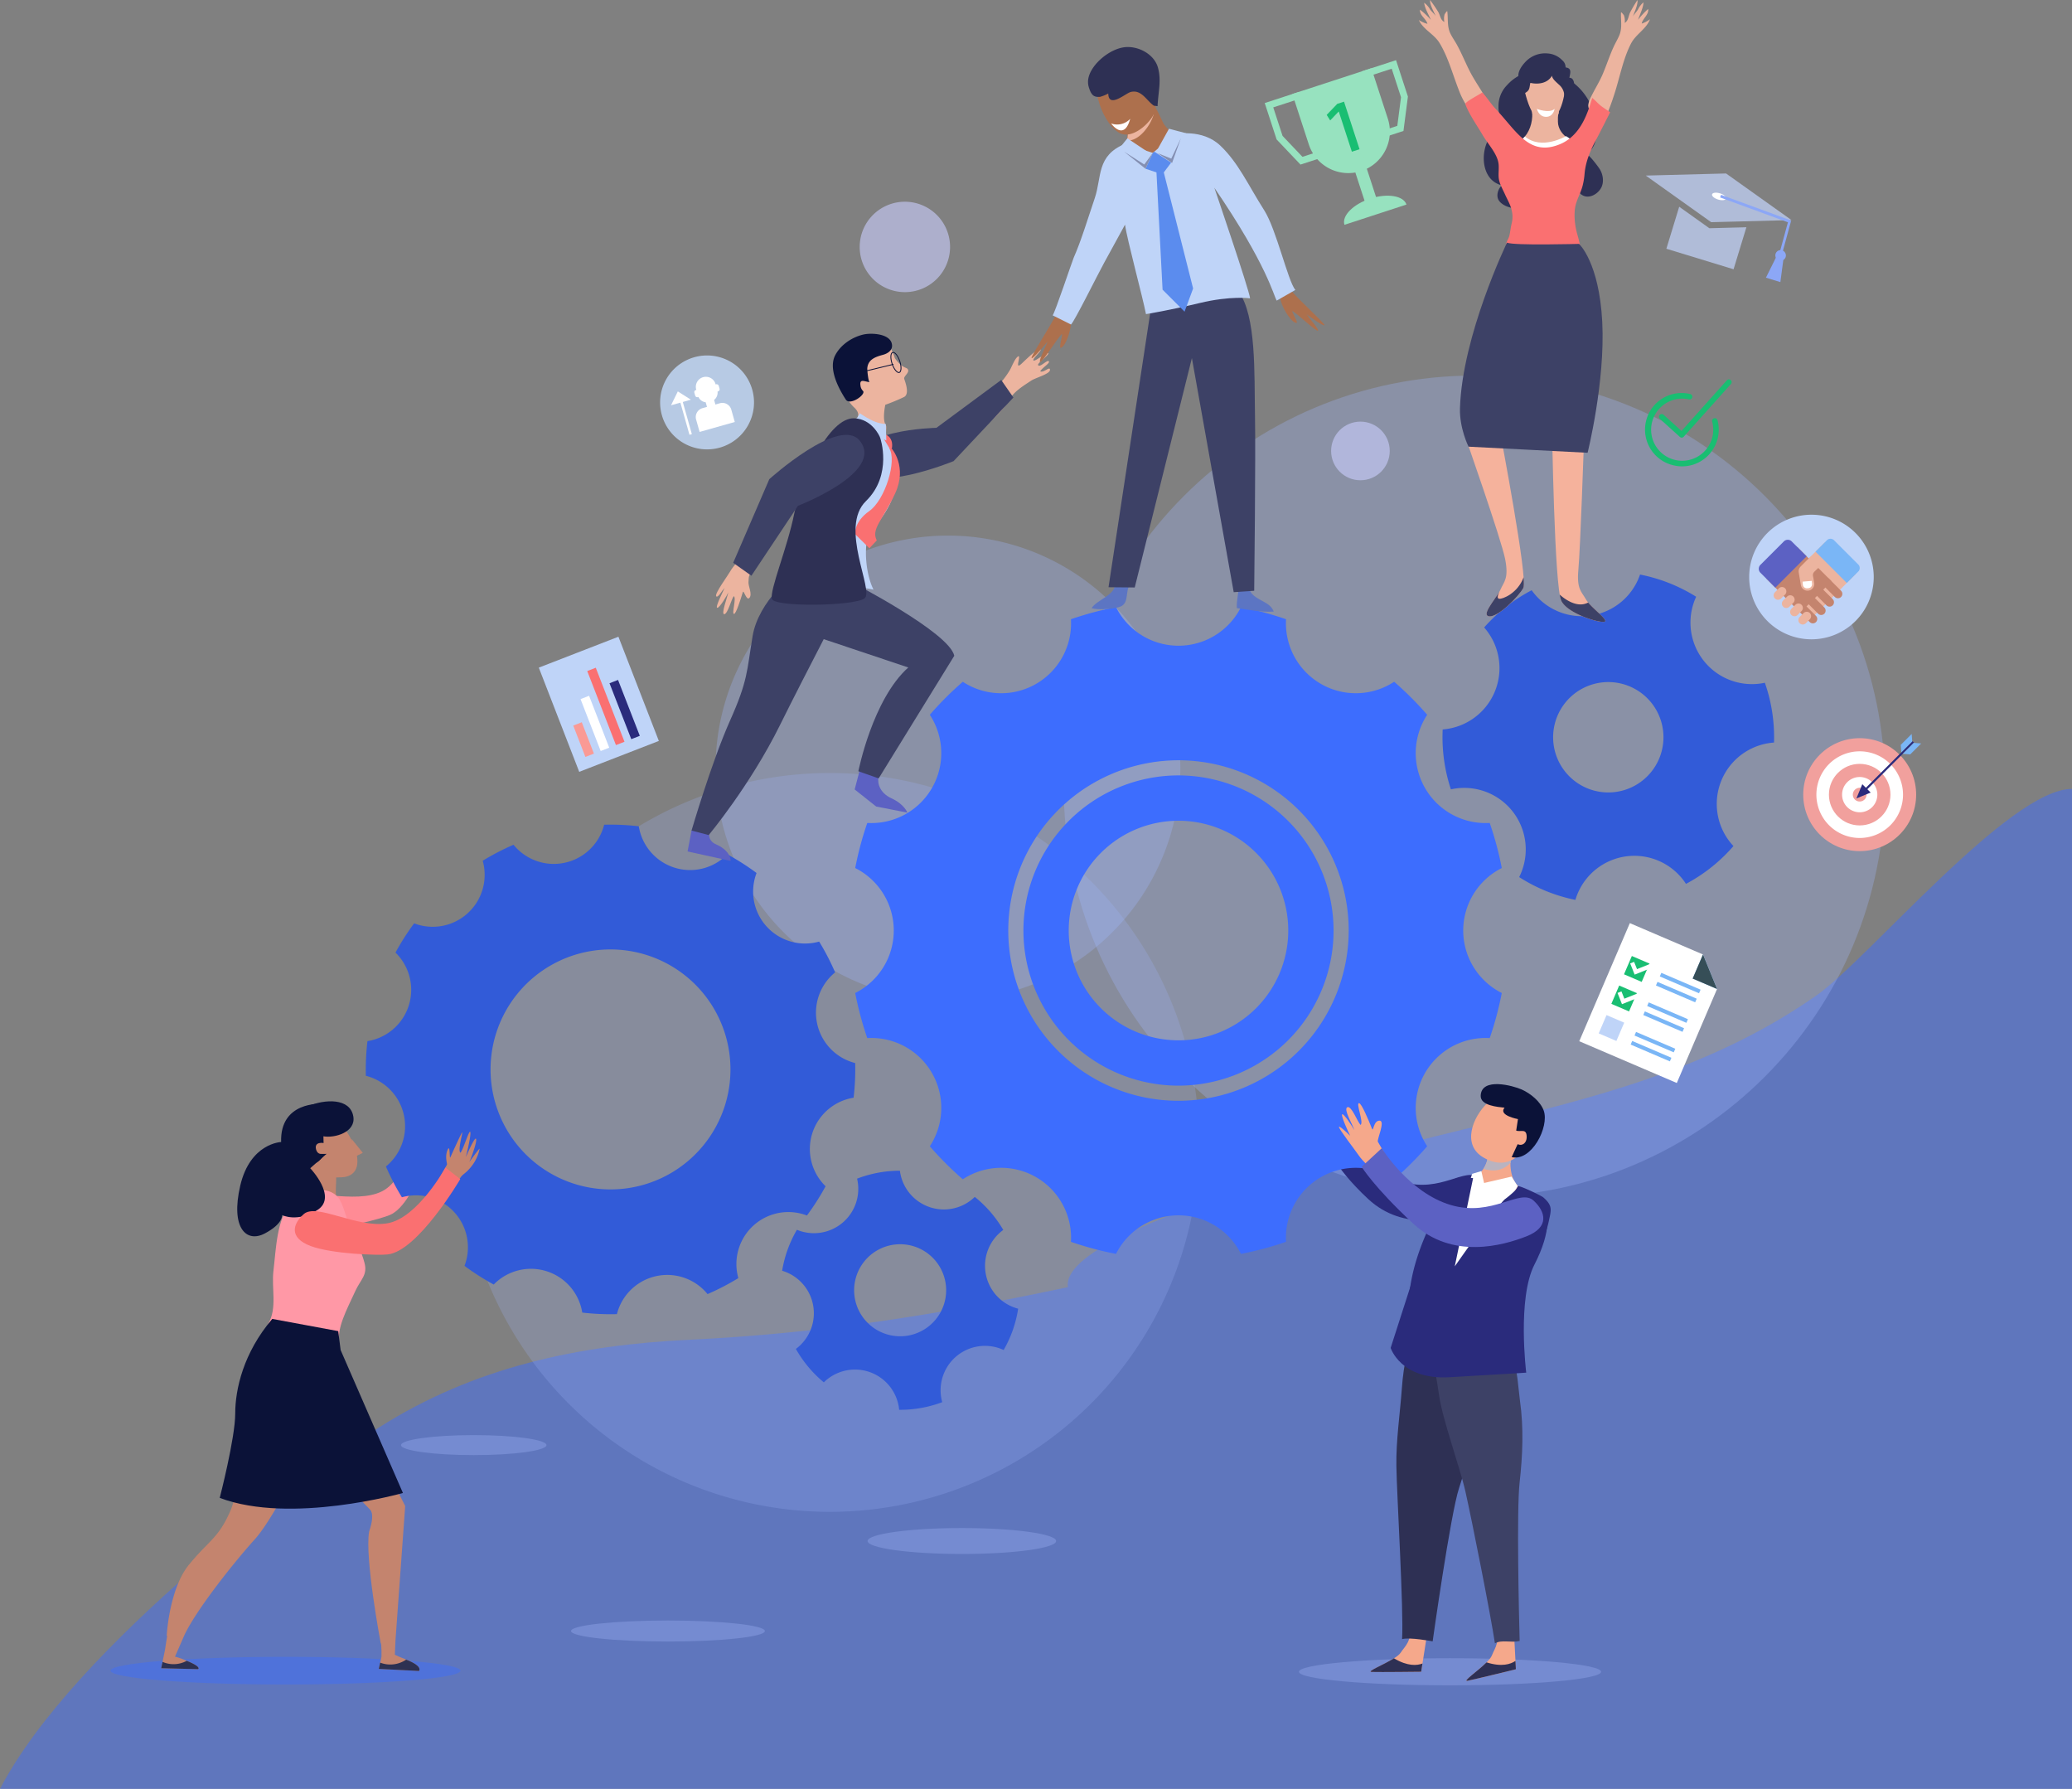 <svg xmlns="http://www.w3.org/2000/svg" width="962.09" height="830.429" viewBox="0 0 962.09 830.429"><rect x="0" y="0" width="962.09" height="830.429" fill="#808080" stroke="none"/><defs><style>.a,.e,.u{fill:#3d6dfe;}.a{opacity:0.49;}.b,.d{opacity:0.3;}.c,.f{fill:#a0b7ff;}.d{fill:#a8bcff;}.e{opacity:0.44;}.f{opacity:0.22;}.g{fill:#bfd4f8;}.h{fill:#fa9a95;}.i{fill:#fff;}.j{fill:#fa7071;}.k{fill:#2a2b7c;}.l{fill:#7ab6f6;}.m{fill:#19be72;}.n{fill:#364e57;}.o{fill:#c4846e;}.p{fill:#ff8b95;}.q{fill:#ecb49f;}.r{fill:#3d4166;}.s{fill:#325bd8;}.t{fill:#f5b29c;}.v{fill:#5c61c3;}.w{fill:#0b1238;}.x{fill:#2e3054;}.y{fill:#f5a88b;}.z{fill:#b9b3c0;}.aa{fill:#5c75c3;}.ab{fill:#ad704d;}.ac{fill:#ff98a6;}.ad{fill:#2d3152;}.ae{fill:#5b8cee;}.af{fill:#848fb2;}.ag{fill:#f1a09d;}.ah{fill:#b7cae4;}.ai{fill:#b0bcd8;}.aj{fill:#8ca7f6;}.ak{fill:#97e2bf;}.al{fill:#cbcfff;opacity:0.6;}</style></defs><g transform="translate(-182.348 -53.477)"><path class="a" d="M1144.438,625.312v-464.2c-29.017-.119-94.672,79.088-118.626,95.849-44.614,31.215-93.393,44.934-145.564,57.772-32.811,8.067-206.578,47.823-202.032,77.653-59.684,12.681-114.475,21.48-175.544,24.41-51.8,2.484-100.12,12.613-144.526,40.844-30.824,19.592-141.365,101.4-175.8,167.673Z" transform="translate(0 258.594)"/><g class="b" transform="translate(676.239 227.813)"><path class="c" d="M708.885,295.426c0,105.319-85.373,190.671-190.671,190.671S327.5,400.745,327.5,295.426s85.4-190.712,190.712-190.712S708.885,190.114,708.885,295.426Z" transform="translate(-327.502 -104.714)"/></g><g class="b" transform="translate(514.619 302.103)"><g transform="translate(0 0)"><path class="c" d="M495.8,234.456A107.9,107.9,0,1,1,387.913,126.548,107.883,107.883,0,0,1,495.8,234.456Z" transform="translate(-280.002 -126.548)"/></g></g><path class="d" d="M388.295,267.978c0,3.314-19.6,6.012-43.767,6.012s-43.784-2.7-43.784-6.012c0-3.331,19.612-6.029,43.784-6.029S388.295,264.647,388.295,267.978Z" transform="translate(284.45 500.861)"/><path class="d" d="M304.616,253.921c0,2.559-15.121,4.638-33.763,4.638s-33.78-2.079-33.78-4.638,15.131-4.651,33.78-4.651S304.616,251.349,304.616,253.921Z" transform="translate(131.476 470.399)"/><path class="e" d="M355.8,287.413c0,3.543-36.371,6.417-81.243,6.417s-81.269-2.874-81.269-6.417,36.4-6.427,81.269-6.427S355.8,283.863,355.8,287.413Z" transform="translate(40.368 541.614)"/><path class="f" d="M588.152,330.422A171.481,171.481,0,1,1,416.671,158.941,171.48,171.48,0,0,1,588.152,330.422Z" transform="translate(150.98 253.381)"/><g transform="translate(432.531 349.055)"><rect class="g" width="39.657" height="51.888" transform="translate(0 14.344) rotate(-21.205)"/><rect class="h" width="4.248" height="15.616" transform="translate(15.993 41.234) rotate(-21.166)"/><rect class="i" width="4.254" height="25.844" transform="translate(19.381 28.956) rotate(-21.217)"/><path class="j" d="M279.782,178.949l-3.971,1.532-13.324-34.363,3.957-1.542Z" transform="translate(-239.994 -130.185)"/><rect class="k" width="4.251" height="27.852" transform="matrix(0.932, -0.363, 0.363, 0.932, 32.828, 21.593)"/></g><g transform="translate(915.649 482.007)"><path class="i" d="M443.15,253.632l-45.286-19.393,23.479-54.818,33.966,14.549L461.838,210Z" transform="translate(-397.864 -179.421)"/><path class="l" d="M413.34,194.878l11.318,4.846L418.128,183.7Z" transform="translate(-360.684 -169.148)"/><g transform="translate(35.603 23.077)"><rect class="l" width="1.824" height="19.814" transform="translate(1.792 1.677) rotate(-66.814)"/><path class="l" d="M426.54,196.914l-18.212-7.8.715-1.676,18.212,7.8Z" transform="translate(-408.328 -183.243)"/></g><rect class="m" width="9.247" height="8.937" transform="matrix(0.394, -0.919, 0.919, 0.394, 20.772, 23.757)"/><path class="i" d="M413.67,185.818l-5.685,2.273-1.359-3.389-1.814.726,1.359,3.391-.013.005.728,1.814,7.513-3.005Z" transform="translate(-381.173 -166.735)"/><g transform="translate(29.726 36.79)"><rect class="l" width="1.826" height="19.814" transform="matrix(0.394, -0.919, 0.919, 0.394, 1.8, 1.678)"/><path class="l" d="M424.816,200.946l-18.216-7.8.724-1.68,18.212,7.8Z" transform="translate(-406.6 -187.273)"/></g><rect class="m" width="9.248" height="8.939" transform="translate(14.896 37.471) rotate(-66.828)"/><path class="i" d="M411.943,189.847l-5.685,2.274-1.356-3.389-1.817.726,1.356,3.389-.01.005.724,1.816,7.513-3.005Z" transform="translate(-385.321 -157.051)"/><g transform="translate(23.856 50.504)"><path class="l" d="M423.619,203.743l-18.215-7.8.715-1.676,18.215,7.8Z" transform="translate(-403.607 -194.265)"/><rect class="l" width="1.823" height="19.814" transform="translate(0 5.869) rotate(-66.815)"/></g><rect class="g" width="9.244" height="8.936" transform="translate(9.023 51.18) rotate(-66.802)"/><path class="n" d="M413.34,194.878l11.318,4.846L418.128,183.7Z" transform="translate(-360.684 -169.148)"/></g><g transform="translate(946.403 229.629)"><g transform="translate(0 6.333)"><path class="m" d="M423.906,141.117a16.7,16.7,0,0,1-3.773-.432,17,17,0,1,1,7.554-33.147,1.279,1.279,0,0,1-.565,2.494,14.42,14.42,0,1,0,10.735,10.316,1.279,1.279,0,0,1,2.47-.667,17.03,17.03,0,0,1-16.421,21.436Z" transform="translate(-406.903 -107.109)"/></g><g transform="translate(6.258)"><path class="m" d="M419.293,132.247a1.257,1.257,0,0,1-.857-.33l-9.272-8.387a1.277,1.277,0,1,1,1.711-1.9l8.319,7.523,21.038-23.484a1.277,1.277,0,1,1,1.905,1.7l-21.892,24.451a1.3,1.3,0,0,1-.891.422Z" transform="translate(-408.742 -105.248)"/></g></g><path class="o" d="M252.347,216.007c-.412,2.028-2.984,3.559-3.613,5.607-.929,3.021-2.389,6.761-2.855,9.874-1.922-1.307-1.956-2.8-3.943-4.073-2.678-1.722-2.739-1.97-2-5.06.371-1.514.759-3.1,1.045-4.648.1-.5-2.072-3.083-1.718-6.587s2.086,4.131,2.256,2.838c.531-4.039,1.6-12.065,1.871-12.583.361-.677.378,8.673,1.987,9.211.844-1.6.742-11.453,1.572-10.568s1.33,9.718,1.412,11.786c.167-1.126,1.215-10.606,2.12-9.466s.35,9.895.075,11.235c.167-.459,2.661-7.822,2.817-7.3S252.568,214.9,252.347,216.007Z" transform="translate(136.633 351.936)"/><path class="p" d="M224.494,245.351c-3.63,5.883-3.464,12.538,7.285,13.263,10.749.7,31.562-4.937,35.407-6.615,13.039-5.475,22.147-43.236,22.147-43.236l-8.142-3.151s-4.794,28.911-17.537,35.342S228.672,238.587,224.494,245.351Z" transform="translate(96.144 365.512)"/><path class="q" d="M315.52,141.85c.67-.572.3-1.7.708-2.133,2.4-2.433,5.961-4.447,8.244-7.019,3.675-4.134,7.765-8.51,11.807-12.253a44.2,44.2,0,0,0,7.659-9.326c1.031-1.63,2.542-6.111,4.267-6.734.793.953-1.991,6.7,1.484,3.362,2.644-2.535,7.455-7.135,8.564-6.608s-3.682,4.243-3.226,5.213,6.295-4.127,6.87-3.338-5.2,4.709-4.709,5.526c.83,1.4,4.192-2.6,4.975-1.769s-3.018,2.947-3.964,4.665c1.586.881,4.553-2.606,4.525-.664s-6.655,3.617-8.748,5.005c-3.835,2.538-8.006,5.056-10.3,9.041-3.743,6.536-11.181,11.613-16.25,17.173-3.712,4.073-12.379,6.7-16.308,10.31-2.038-.84-.01-2.007-.347-4.345C310.522,146.171,313.377,143.718,315.52,141.85Z" transform="translate(307.167 114.408)"/><path class="r" d="M371.492,113.467l-5.672-8.152-30.068,22.219s-41.535.793-35.713,17.853c4.631,13.58,43.675-2.385,43.675-2.385Z" transform="translate(281.413 124.543)"/><path class="s" d="M533.123,209.851a76.4,76.4,0,0,0-4.243-27.765,28.555,28.555,0,0,1-31.9-39.925,76.966,76.966,0,0,0-26.06-10.3,28.548,28.548,0,0,1-50.317,7.285,76.9,76.9,0,0,0-22.069,17.281,28.557,28.557,0,0,1-19.251,47.336,76.983,76.983,0,0,0,3.811,27.816,28.559,28.559,0,0,1,31.7,40.728,76.64,76.64,0,0,0,26.108,10.582,28.555,28.555,0,0,1,51.348-7.435A76.623,76.623,0,0,0,514.29,257.9a28.562,28.562,0,0,1,18.833-48.051ZM464.45,231.637a25.617,25.617,0,1,1,15.972-32.525A25.624,25.624,0,0,1,464.45,231.637Z" transform="translate(472.948 188.33)"/><path class="s" d="M383.629,261.043a20.587,20.587,0,0,1,8.135-20.351,56.41,56.41,0,0,0-5.614-7.931,55.734,55.734,0,0,0-7.615-7.4A20.588,20.588,0,0,1,343.758,213.2a55.71,55.71,0,0,0-19.874,3.688,20.577,20.577,0,0,1-27.938,23.733,55.617,55.617,0,0,0-6.863,19.017,20.591,20.591,0,0,1,6.383,36.291,55.721,55.721,0,0,0,6.067,8.7,54.906,54.906,0,0,0,6.911,6.819,20.6,20.6,0,0,1,34.978,12.739,55.228,55.228,0,0,0,20-3.542,20.595,20.595,0,0,1,28.517-24.216,55.376,55.376,0,0,0,6.733-19.166A20.57,20.57,0,0,1,383.629,261.043Zm-23.161,21.113a21.363,21.363,0,1,1-3.127-30.044A21.366,21.366,0,0,1,360.468,282.156Z" transform="translate(256.434 383.733)"/><path class="t" d="M361.887,210.335c-.391.391,6.271,9,7.394,10.681a58.847,58.847,0,0,1,4.022,7.833c1.385-1.712,2.94-3.28,4.389-4.981,1.95-2.283,1.933-2.531.419-5.124-.538-.915-1.1-1.865-1.63-2.821-.432-.783,2.953-7.928.616-7.928s-2.256,4.451-2.817,3.038c-1.419-3.542-3.933-9.53-4.859-9.588-1.3-.078,1.868,7.234.565,8.159-1.2-1.211-3.426-7.387-4.981-6.642s2.123,6.669,2.617,8.561c-.459-.98-4.175-6.649-4.563-5.866s2.45,6.924,3.062,8.067c-.272-.378-.892-.789-1.218-1.221C365.18,212.877,362.275,209.944,361.887,210.335Z" transform="translate(431.308 355.495)"/><path class="k" d="M434.55,229.945c5.1,4.709,6.86,11.3-3.042,15.185s-31.552,10.065-48.217-5.4-20.157-26.6-20.157-26.6l6.744-5.5s11.511,18.86,29.337,24.161S428.684,224.535,434.55,229.945Z" transform="translate(434.344 370.343)"/><g transform="translate(579.441 335.329)"><path class="u" d="M581.378,286.426a32.486,32.486,0,0,1,17.9-29.01,151.463,151.463,0,0,0-5.6-20.932,32.451,32.451,0,0,1-29.034-50.208,153.127,153.127,0,0,0-15.335-15.332,32.45,32.45,0,0,1-50.2-29.03,151.98,151.98,0,0,0-20.936-5.6,32.452,32.452,0,0,1-58.01,0,151.939,151.939,0,0,0-20.932,5.6,32.458,32.458,0,0,1-50.211,29.034,154.473,154.473,0,0,0-15.328,15.328,32.454,32.454,0,0,1-29.03,50.211,152.228,152.228,0,0,0-5.6,20.929,32.452,32.452,0,0,1,0,58.013,152.713,152.713,0,0,0,5.6,20.929,32.455,32.455,0,0,1,29.034,50.215A153.737,153.737,0,0,0,349.016,401.9a32.459,32.459,0,0,1,50.218,29.034,151.727,151.727,0,0,0,20.926,5.6,32.452,32.452,0,0,1,58.01,0,150.923,150.923,0,0,0,20.936-5.611A32.453,32.453,0,0,1,549.313,401.9a153.109,153.109,0,0,0,15.332-15.335,32.452,32.452,0,0,1,29.034-50.208,152.389,152.389,0,0,0,5.6-20.929A32.49,32.49,0,0,1,581.378,286.426ZM449.169,365.46A79.034,79.034,0,1,1,528.2,286.426,79.124,79.124,0,0,1,449.169,365.46Z" transform="translate(-299.053 -136.313)"/><path class="u" d="M394.014,159.268a72.006,72.006,0,1,0,72.008,72.008A72.083,72.083,0,0,0,394.014,159.268Zm0,122.974a50.967,50.967,0,1,1,50.967-50.967A50.97,50.97,0,0,1,394.014,282.242Z" transform="translate(-243.898 -81.163)"/></g><path class="s" d="M439.584,309.288a24.145,24.145,0,0,1,19.187-16.543,112.057,112.057,0,0,0,.732-16.087,24.12,24.12,0,0,1-9.306-42.089,115.04,115.04,0,0,0-7.421-14.3,24.114,24.114,0,0,1-29.061-31.834,113.694,113.694,0,0,0-13.576-8.67,24.118,24.118,0,0,1-41.106-13.015,113.108,113.108,0,0,0-16.087-.725,24.121,24.121,0,0,1-42.089,9.3,115.009,115.009,0,0,0-14.3,7.421,24.121,24.121,0,0,1-31.841,29.064,112.906,112.906,0,0,0-8.663,13.573,24.122,24.122,0,0,1-13.018,41.106,114.071,114.071,0,0,0-.732,16.084,24.121,24.121,0,0,1,9.309,42.1,113.809,113.809,0,0,0,7.424,14.294A24.125,24.125,0,0,1,278.1,370.809a113.554,113.554,0,0,0,13.576,8.666,24.118,24.118,0,0,1,41.1,13.015,113.647,113.647,0,0,0,16.091.728,24.119,24.119,0,0,1,42.086-9.309,113.614,113.614,0,0,0,14.3-7.421A24.124,24.124,0,0,1,437.1,347.427a114.028,114.028,0,0,0,8.663-13.573A24.139,24.139,0,0,1,439.584,309.288ZM329.09,332.724A55.7,55.7,0,1,1,399,296.433,55.7,55.7,0,0,1,329.09,332.724Z" transform="translate(119.928 270.299)"/><path class="q" d="M280.1,148.353c-.6-1.3,5.516-9.6,6.5-11.382,1.456-2.637,4.219-5,5.264-7.812,1.538,1.6,1.341,2.627,2.943,4.209,2.157,2.13,2.164,2.378.871,5.117-.459.966-.439,1.426-.544,3.4s1.878,5.563.463,7.278-2.657-4.063-3.1-2.593c-1.109,3.685-3.11,9.925-4.046,10.061-1.29.191,1.252-7.431-.139-8.248-1.1,1.32-2.821,8.326-4.427,8.387s1.552-8.169,1.878-10.112c-.374,1.028-4.025,7.309-5.138,7.145s2.923-8.027,3.44-9.228c-.242.4-.827.868-1.116,1.337C283.188,145.512,280.694,149.659,280.1,148.353Z" transform="translate(234.752 181.829)"/><g transform="translate(501.608 208.414)"><path class="v" d="M278.019,172.166l-1.841,9.7,20,4.4s.354-4.587-6.9-7.754.242-13.961.242-13.961Z" transform="translate(-276.178 58.445)"/><path class="q" d="M313.726,99.5s6.921-1.273,10.323,9.782c3.678,5.206,5.662,3.927,6.142,5.437s-2.157,2.967-1.793,4.168,2.668,6.917-.051,8.391a87.12,87.12,0,0,1-8.738,3.63s-1.555,6.941.282,9.544c.871,1.235-2,11.865,1.089,16.21,3.416,4.815-18.918-16.159-18.918-16.159s8.741-3.1,3.069-8.36S284.689,101.36,313.726,99.5Z" transform="translate(-227.795 -97.943)"/><path class="g" d="M320.268,110.436c2.695-1.031,9.265,12.093,11.171,7.935,16.618,28.346-6.193,42.045-7.516,48.714s-.323,16.754,2.933,23.386c0,0-9.459-2.089-14.764-.49s-24.178-12.011-20.64-18.636a118.441,118.441,0,0,0,6.475-16.662c2.531-8.625,3.647-16.233,5.723-24.757S314.007,112.838,320.268,110.436Z" transform="translate(-240.536 -71.707)"/><g transform="translate(94.206 8.461)"><path class="w" d="M308.023,111.179c-1.1.371-2.664-1.463-3.569-4.165-.827-2.47-.776-4.723.109-5.345a.845.845,0,0,1,.248-.123c1.089-.367,2.654,1.46,3.556,4.165.83,2.474.783,4.716-.1,5.342A.914.914,0,0,1,308.023,111.179Zm-3.192-4.291c.878,2.617,2.321,4.161,3.062,3.913s.99-2.29.1-4.968c-.892-2.654-2.293-4.168-3.056-3.913a.423.423,0,0,0-.146.075C304.154,102.441,304,104.394,304.831,106.888Z" transform="translate(-303.865 -101.499)"/></g><g transform="translate(81.846 13.983)"><path class="w" d="M314.015,103.509l-.1-.387-13.683,3.311.1.391Z" transform="translate(-300.232 -103.122)"/></g><path class="r" d="M324.627,131.677s-16.8,12.712-19.551,29.2-2.079,20.412-10.551,39.4-17.805,50.875-17.805,50.875l7.962,2.1s19.133-22.851,33.083-51.011c12.355-24.937,32.9-64.083,32.9-64.083Z" transform="translate(-274.878 -20.535)"/><path class="v" d="M302.716,157.007l-3.736,14.209,9.993,7.924,14.474,2.831s-1.313-3.858-7.407-6.655c-6.077-2.8-6.087-7.751-6.087-7.751l-.231-5.012Z" transform="translate(-221.395 40.321)"/><path class="r" d="M316.916,132.838S362.548,156.275,365,167.221l-35.117,56.931-9.425-3.314s6.577-33.345,23.182-48.176l-52.168-17.469S284.058,133.3,316.916,132.838Z" transform="translate(-241.155 -17.746)"/><path class="j" d="M302.747,113.82l3.525,5.812.9-.078s1.392-5.206-3.549-6.88Z" transform="translate(-212.345 -66.193)"/><path class="j" d="M316.1,114.832s7.326,8.255,1.572,20.7-11.32,16.55-8.547,21.865l-3.426,3.641-6.649-6.553s-.663-5.6,6.632-10.745,12.95-23.44,9.214-29.105Z" transform="translate(-221.27 -61.472)"/><path class="g" d="M301.7,110.127c-1.174-1.691,5.737,4.757,12.184,4.736l.228,7.673L298.8,114.945Z" transform="translate(-221.83 -72.99)"/><path class="w" d="M323.456,105.081c-.289,1.984-2.212,3.158-4.073,3.671-3.512.973-7.03,2.082-7.4,6.264-.065.82.487,6.393,1.1,6.448-2.307-.194-4.818-1.844-4.253,1.654a4.059,4.059,0,0,0,1.136,2.4c1.688,1.558-5.985,7.053-7.938,4.066-3.6-5.516-8.163-14.454-4.92-20.633,2.572-4.889,7.839-8.384,13.147-9.6,3.637-.834,12.851-.453,13.219,4.951A3.447,3.447,0,0,1,323.456,105.081Z" transform="translate(-228.539 -99.013)"/><path class="x" d="M338.043,119.644s5.934,17.1-6.635,29.357,3.9,41.511-.609,45.118-41.817,4.212-43.022.3,7.1-23.481,10.378-39.765,15.937-44.628,27.884-44.1C334.12,110.9,337.767,118.681,338.043,119.644Z" transform="translate(-248.594 -71.313)"/><path class="r" d="M282.4,172.205l8.459,5.988,21.623-32.467s40.463-15.512,28.707-30.187c-9.364-11.674-42.018,17.836-42.018,17.836Z" transform="translate(-261.22 -65.871)"/></g><path class="d" d="M499.927,286.007c0,3.47-31.412,6.291-70.164,6.291s-70.157-2.821-70.157-6.291,31.416-6.3,70.157-6.3S499.927,282.53,499.927,286.007Z" transform="translate(425.871 543.53)"/><g transform="translate(800.228 556.734)"><path class="y" d="M403.569,277.577l4.9,95.846s-18.952,4.675-22.392,5.342,9.68-7.686,11.245-11.746,3.906-5.536,1.871-15.4S381.2,242.834,381.2,242.834h20.068Z" transform="translate(-322.477 -101.798)"/><path class="x" d="M391.816,280.748c7.036,2.266,11.242.82,13.416-.67l.2,3.865s-18.952,4.675-22.392,5.342C380.356,289.8,387.675,284.876,391.816,280.748Z" transform="translate(-319.444 -12.318)"/><path class="y" d="M407.732,282.861l-14.845,94.7s-19.459.235-22.96.1,11.024-5.287,13.386-8.891,4.947-4.515,4.981-14.621-.143-109.32-.143-109.32l25.3-3.226Z" transform="translate(-350.868 -104.775)"/><path class="x" d="M380.243,279.723c6.4,3.821,10.8,3.365,13.239,2.413l-.6,3.818s-19.459.235-22.96.1C367.2,285.939,375.357,282.809,380.243,279.723Z" transform="translate(-350.869 -13.171)"/><path class="x" d="M405.816,237.541c-1.609,6.427,1.9,11.2,3.28,17.343,1.3,5.74,1.3,12.3.909,18.091-.868,12.987-4.032,25.226-7.986,37.22-3.971,12.031-12.263,71.164-12.263,71.164s-10.579-2.048-14.192-1.038c.806-13.4-2.45-66.717-2.651-80.456-.173-11.807,1.674-24.032,2.542-35.89.827-11.419,2.627-22.048,10.994-29.83Z" transform="translate(-342.416 -122.673)"/><path class="r" d="M406.42,234.678c-.269,6.645,5.274,8.432,7.884,14.11,2.44,5.318,2.65,13.78,3.454,19.531,1.817,12.875,1.235,25.546-.17,38.156-1.409,12.661-.316,61.759.034,73.42-3.841.97-8.18-.721-11.494,1.092-1.967-13.267-10.653-56.989-13.671-70.358-2.583-11.49-10.793-33.743-12.378-45.512-1.528-11.344-4.4-18.7,2.171-28.207Z" transform="translate(-329.88 -121.393)"/><path class="i" d="M409.057,233.047c.044.177.092.347.139.521a42.362,42.362,0,0,1-15.362.793,31.29,31.29,0,0,1-14.746-5.944l.231-.507C390.929,236.8,405.532,233.928,409.057,233.047Z" transform="translate(-327.553 -137.656)"/><path class="k" d="M387.862,237.671l-15.737,48.911s4.679,14.886,27.22,13.61,35.727-2.127,35.727-2.127-4.253-34.451,3.828-50.187,6.805-25.094,3.4-29.772S398.495,222.784,387.862,237.671Z" transform="translate(-344.282 -164.12)"/><path class="y" d="M381.927,224.386c-.65,3.314,5.893,10.789,8.547,12.314,4.77,2.742,11.633,1.562,16.536-.191,2.657-.949,8.469-.687,9.537-3.542,1.725-4.627-5.757-6.074-8.061-7.543-3.413-2.188-4.6-8.724-4.052-12.368a107.436,107.436,0,0,0-10.619-1.8,12.949,12.949,0,0,1-6.86,10.044C385.755,221.967,382.206,222.984,381.927,224.386Z" transform="translate(-320.841 -177.658)"/><path class="i" d="M392.86,214.526l4.253-1.276,1.276,5.529,12.76-2.977,2.871,4.529-34.77,53.314,12.334-55.291Z" transform="translate(-327.164 -172.874)"/><path class="k" d="M423.7,220.639a6.964,6.964,0,0,0,1.674-2.368c.3-.8,10.949,4.338,11.841,5.111.385.337.735.657,1.048.966,3.307,3.3,2.535,5.356,1.552,9.99-2.5,11.8-9.952,21.8-13.464,33.253-1.953,6.37-5.09,12.5-4.7,19.343.361,6.223,3.345,10.5-3.927,13.508-7.931,3.287-31.657-1.916-38.782-6.308-4.978-3.069-3.91-5.808-4.26-11.609-.892-15.087,2.042-28,8.01-41.906,3-6.992,5.893-15.747,10.208-22.008,2.076-3.021,1.609-3.481,5.342-4.481a43.451,43.451,0,0,1,6.386.33c-.007.184-8.5,40.963-8.5,40.963s20.854-29.837,23.583-31.409A45.325,45.325,0,0,0,423.7,220.639Z" transform="translate(-338.514 -170.814)"/><path class="z" d="M384.777,216.979a11.992,11.992,0,0,0,2.082-5.72,107.437,107.437,0,0,1,10.619,1.8c-.055.347-.075.732-.1,1.119C393.95,217.853,389.466,218.452,384.777,216.979Z" transform="translate(-313.885 -177.658)"/><path class="y" d="M388.841,233.364c-10.214-5.914-4.978-18.792,1.735-25.233,3.477-3.331,8.894-6.842,13.927-5.628,4.906,1.2,12.821,5.662,12.113,11.5-.364,2.97-3.267,5.24-4.655,7.836-2.042,3.818-3.688,7.622-6.958,10.6C400.107,236.892,394.333,236.545,388.841,233.364Z" transform="translate(-317.902 -199.286)"/><path class="w" d="M401.572,229.265c2.409,1.079,4.188-.823,4.2-3.2.037-4.379-2.695-2.317-4.872-3.1h0l.817-5.342s-9.282-1.671-6.227-5.294c-3.113-.344-11.252-.912-11.075-5.577.326-8.663,15.025-4.665,19.112-2.831,4.015,1.807,8.673,5.56,10.17,9.8,2.637,7.472-5.614,23.719-14.9,21.558Z" transform="translate(-314.766 -201.384)"/><path class="y" d="M365.086,214.985c-.48.48,7.758,11.133,9.153,13.215,2.055,3.066,5.679,5.662,7.254,8.979,1.708-2.116,1.358-3.348,3.151-5.451,2.409-2.827,2.389-3.13.521-6.342-.667-1.133-1.364-2.3-2.018-3.488-.538-.97,3.654-9.81.759-9.81s-2.79,5.5-3.488,3.756c-1.752-4.382-4.862-11.793-6.009-11.861-1.6-.1,2.31,8.949.7,10.1-1.48-1.5-4.239-9.136-6.165-8.217s2.627,8.251,3.239,10.589c-.572-1.211-5.165-8.224-5.648-7.258s3.035,8.568,3.791,9.983c-.337-.463-1.1-.973-1.5-1.507C369.162,218.129,365.573,214.5,365.086,214.985Z" transform="translate(-361.241 -195.137)"/><path class="v" d="M448.031,234.471c5.56,5.138,7.479,12.327-3.317,16.56s-34.41,10.98-52.59-5.883-23.957-26.383-23.957-26.383l9.333-8.636s12.552,20.572,31.994,26.349S441.634,228.571,448.031,234.471Z" transform="translate(-353.791 -180.373)"/><path class="x" d="M363.942,248.557h0Z" transform="translate(-363.942 -88.048)"/></g><path class="aa" d="M342.171,134.6c-.3,4.923-8.353,6.979-10.854,10.8,2.6,1.028,11.674.572,14.2-1.116,3.481-2.338.885-8.207,4.913-11.579Z" transform="translate(357.903 190.353)"/><path class="aa" d="M352.014,135.978c.265,3.814-1.092,7.554-.864,11.494,5.978.8,11.007,1.939,17.159,1.626-1.429-3.6-4.593-4.27-7.88-6.427-5.3-3.457-2.773-5.863-4.679-10.82Z" transform="translate(405.488 188.296)"/><path class="r" d="M354.433,93.761,333.623,230.6l12.174.112,26.536-106.479,19.422,108.66,9.513-.66s.732-62.144.364-81.446.728-46.121-7.676-57.571C393.957,93.217,366.107,100.2,354.433,93.761Z" transform="translate(363.443 95.477)"/><path class="ab" d="M367.42,82.536c-.745-.092-1.64-.167-2.7-.32-4.447-.629-6.808-2.29-9.262-5.706-.67-.942-3.787-8.455-4.682-8.489-3.365-.146-8.918-.629-11.021,2.239-2.184,2.96-.708,9.816-1.531,13.335-.452,1.916-2.106,3.433-2.644,5.182-2.1,6.894,6.519,16.679,9.5,22.477,1.946,3.773,4.008,10.813,8.809,12.361C364.422,127,368,103.9,368.9,98.681c.633-3.634,1.916-7.292,1.933-10.98C370.853,83.343,370.016,82.849,367.42,82.536Z" transform="translate(367.367 34.646)"/><path class="q" d="M336.13,84.25c.075-.422.174-.715.242-1.024.688-3.467-.711-10.262,1.2-13.164,1.361-2.062,4.4-2.314,7.108-2.225,1.3,1.415,2.831,3.253,3.835,4.393a16.32,16.32,0,0,1-.725,2.018C345.718,79.082,341.026,84.6,336.13,84.25Z" transform="translate(369.466 34.463)"/><path class="ab" d="M357.263,89.641a14.794,14.794,0,0,0,1.429-2.321c2.674-5.509-2.447-16.288-6.043-20.817-4.018-5.066-9-6.094-14.046-4.229-12.188,4.5-5.58,27.806,3.739,33.665C347.161,98.964,353.871,94.231,357.263,89.641Z" transform="translate(359.463 19.055)"/><path class="i" d="M342.829,69.69a8.293,8.293,0,0,1-8.85,2.144S339.927,80.343,342.829,69.69Z" transform="translate(364.299 38.952)"/><path class="x" d="M363.116,87.329c.354-6.965,1.8-11.752.224-17.737-1.742-6.611-9.765-10.619-16.216-9.517-5.359.922-11.279,5.223-14.246,9.895-1.606,2.508-2.6,5.41-1.725,8.438,1.255,4.311,2.692,4.743,5.172,4.627a16.649,16.649,0,0,0,3.9-1.575c.14,7.091,8.037-.075,10.388-.687,5.053-1.31,7.356,4.012,10.81,6.37Z" transform="translate(356.723 15.414)"/><path class="ab" d="M362.85,94.867c3.083,3.733,15.209,14.726,14.835,15.383s-7.053-4.161-8.3-5.049c.755,1.232,5.951,7.04,5.257,7.588s-9.421-7.754-11.9-9.187c-.191.8,2.9,5.522,1.956,5.587-3.042.218-11.763-14.651-5.42-15.856C359.281,93.333,359.771,91.128,362.85,94.867Z" transform="translate(419.664 94.204)"/><path class="ab" d="M334.646,98.518c-2.242,4.828-12.082,19.884-11.5,20.476s6.342-6.387,7.417-7.676c-.456,1.524-4.372,9.139-3.481,9.527s7.87-10.857,10.1-13.066c.422.789-1.552,6.669-.531,6.482,3.3-.619,8.438-18.85,1.364-18.363C338.018,95.9,336.878,93.684,334.646,98.518Z" transform="translate(338.218 100.703)"/><path class="g" d="M369.328,155.615c-1.579-8.176-8.745-34.42-9.728-41.535l-9.782,17.863c-2.936,5.335-13.831,27.343-15.311,28.5L326,156.186c1.1-1.279,9.1-25.264,9.782-26.795,3.4-7.656,6.383-17.615,9.782-27.646,3.294-9.694.687-19.707,13.995-25.148l5.005,1.613,7.938,2.552,10.374-8.656s12.535-2.736,20.977,5.294,12.882,18.234,20.391,30.034c5.638,8.853,10.929,32.675,14.437,36.975l-8.642,4.934c-1.426-2.174-4.352-16.38-28.973-52.4,0,0,16.1,47.084,16.611,51.344,0,0-9-1.286-23.416,2.184S369.328,155.615,369.328,155.615Z" transform="translate(345.129 43.678)"/><path class="t" d="M394.144,112.4s1.082,75.206,4.365,81.511,19.493,10.766,20.31,9.425-7.013-6.764-8.955-10.282-4.352-4.593-3.474-13.8,2.579-59.007,2.579-59.007l-14.747-9.071Z" transform="translate(508.847 138.602)"/><path class="t" d="M398.9,117.587s12.953,67.8,10.708,71.841-11.677,13.586-15.852,13.164,3.661-8.779,5.26-12.463,3.9-4.985,2.154-14.073-19-58.183-19-58.183l11.341-7.373Z" transform="translate(480.072 137)"/><path class="x" d="M395.538,69.942a13.8,13.8,0,0,0-3.865,9.7,12.564,12.564,0,0,0,1.038,5.529c.7,1.6,2.293,3.232,2.657,4.832-2.3.16-4.24.194-6.145,2.065-6.046,5.948-6.332,19.973,2.195,23.671a6.272,6.272,0,0,0,4.672.32c-2.879-1.956-6.54,4.253-4.138,7.492,2.821,3.8,9.775,3.944,13.78,4.158,4.593.242,11.528,1.14,15.271-2.344,2.862-2.664,4.372-8.268,4.995-12.147,1.153,3.062,2.351,6.911,5.308,8.044,2.872,1.1,6.322-.813,7.931-3.583s.956-6.536-.643-8.979c-.779-1.184-5.379-7.513-6.662-6.945,5.747-2.545,5.76-9.69,4.58-16.332-3.525-19.861-27.857-29.752-40.739-15.737C395.691,69.769,395.613,69.857,395.538,69.942Z" transform="translate(486.473 23.157)"/><path class="q" d="M412.013,67.387c1.409,1.409.276,10.728.718,13.049,1.188,6.155,7.4,7.118,9.343,12.025.806,2.031-.286,5.213-.854,7.026-1.276,4.056-3.875,9.912-8.4,11.041-2.416.6-6.016.575-8.673.932-3.437.459-6.873.415-10.041-1.16-6.271-3.117-7.8-9.779-5.5-16.077,1.626-4.464,4.28-4.165,7.435-6.883,3.314-2.858,4.883-7.819,4.644-12.059C400.346,69.1,408.584,63.954,412.013,67.387Z" transform="translate(493.111 30.776)"/><path class="q" d="M403.878,73.961l-.225-5.4c-3.433-3.433-12.565-1.844-12.222,4.335,0,.041,0,1.079,0,1.123,1.147,1.919,3.954,6.441,5.8,6.179C401.163,79.64,402.606,77.537,403.878,73.961Z" transform="translate(502.308 31.977)"/><path class="q" d="M390.114,71.156s2.538,19.071,9.84,19.588S409.628,80.407,410.2,72.9c.643-8.394-.133-10.943-10.354-11.426C389.988,61.013,390.114,71.156,390.114,71.156Z" transform="translate(499.165 19.188)"/><path class="x" d="M414.21,70.186c-.085.589-.238,1.235-.378,1.9,2.6-.054,2.532,4.131,1.688,5.611-.143.248-1.1,1.034-1.1,1.208,0,.531,1.031.473.895,1.324a2.411,2.411,0,0,1-3.015,1.7c-.922-.347-.725-1.415-.861-2.249a6.982,6.982,0,0,0-2.514-4.474c-1.079-1.058-3.021-2.535-3.164-4.09-2,3.562-6.363,4.158-10.037,3.334-.517,2.147-.126,3.317-2.252,4.576-2.052,1.215-2.412.15-4.1-.987-.395-1.732.919-3.624,1.909-4.379-2.511-2.423-.395-6.227,1.991-8.775A12.526,12.526,0,0,1,403.849,60.8a10.4,10.4,0,0,1,5.893,2.409c1.079,1.055,2.229,1.7,2.355,4.073C414.19,67.535,414.424,68.682,414.21,70.186Z" transform="translate(497.216 17.497)"/><path class="i" d="M391.574,72.226l-1.592,1.586s2.787,3.528,10.742,3.705,12.127-4.059,12.127-4.059l-2.188-1.409S399.325,78.752,391.574,72.226Z" transform="translate(498.848 44.62)"/><path class="q" d="M399.09,102.317a10.35,10.35,0,0,1,1.306-3.886c1.643-3.416,3.712-6.652,5.226-10.112,1.916-4.393,3.335-8.959,5.352-13.3.827-1.78,1.9-3.522,2.634-5.366,1.351-3.382.517-6.781.7-10.347.027-.561,1.32,1.211,1.361,1.3a7.762,7.762,0,0,1,.357,3.511c1.766-1,1.718-3.365,2.565-4.964a65.522,65.522,0,0,1,3.355-5.675c.245,2.46-1.449,5.529-2.12,7.788.259-.868,1.834-2.477,2.365-3.379a10.052,10.052,0,0,1,2.552-3.331c-.048,2.484-1.742,5.757-2.532,8.115a36.124,36.124,0,0,1,4.706-5.039c.374,2.736-2.535,4.352-2.994,6.781a12.3,12.3,0,0,0,3.855-2.025c-1.756,4.644-6.553,6.89-8.84,11.33-3.522,6.842-5.032,14.828-7.322,22.195-.9,2.882-1.882,5.8-3,8.608-.456,1.14-1.392,4.668-2.868,4.781-.711.054-1.5-1.153-2.072-1.582-.922-.7-2.184-1.031-2.987-1.892A4.747,4.747,0,0,1,399.09,102.317Z" transform="translate(520.723 0)"/><path class="q" d="M407.872,100.228a10.921,10.921,0,0,1-.925-1.337c-2.232-4-4.927-7.751-7.05-11.807-2.222-4.25-3.961-8.7-6.278-12.892-.949-1.718-2.147-3.379-3.008-5.165-1.582-3.28-.99-6.727-1.422-10.272-.065-.558-1.228,1.3-1.266,1.392a7.755,7.755,0,0,0-.109,3.525c-1.831-.871-1.953-3.232-2.909-4.767a63.562,63.562,0,0,0-3.743-5.427c-.072,2.474,1.834,5.413,2.661,7.622-.316-.851-2-2.344-2.6-3.205a10.085,10.085,0,0,0-2.78-3.144c.221,2.474,2.14,5.621,3.1,7.918a36.149,36.149,0,0,0-5.046-4.7c-.184,2.753,2.831,4.161,3.464,6.557a12.313,12.313,0,0,1-3.988-1.752c2.076,4.512,7.019,6.414,9.616,10.681,3.995,6.577,6.06,14.437,8.864,21.627a36.942,36.942,0,0,0,4.964,9.3,15.32,15.32,0,0,1,2.5,3.532c2.491-1.623,4.233-4.869,7.142-5.869A9.36,9.36,0,0,0,407.872,100.228Z" transform="translate(465.19 0)"/><path class="j" d="M433.663,117.924c.793-2.783,2.269-5.43,3.015-8.152a31.427,31.427,0,0,0,1-5.863c.524-6,2.868-11.273,5.706-16.513,1.466-2.705,6.172-12.089,6.172-12.089s-2.746-1.888-3.47-2.382c-1.824-1.232-3.175-2.95-4.855-4.291-2.477,8.612-6.053,17.863-15.148,21.569-10.112,4.117-16.074-.8-22.542-8.285-2.429-2.807-4.794-5.679-7.332-8.394-2.2-2.361-3.835-5.114-6.046-7.441-.878.847-8.169,4.42-7.836,5.461,1.65,4.587,5.437,9.908,8.006,14.3,2.358,4.039,6.652,8.517,7.36,13.049.4,2.542-.242,5.345.262,7.768.476,2.3,1.817,4.614,2.834,6.88.994,2.218,2.651,5.015,3.062,7.353a12.08,12.08,0,0,1-.02,6c-.408,1.677-.667,3.927-1.038,5.614-.48,2.164-2.868,4.386-.157,4.764,5.468.769,11.069,1.15,16.577,1.531,4.069.282,8.234,1.283,12.321.643,1.742-.276,4.522,1.3,4.416-.507a64.2,64.2,0,0,0-1.562-6.693C433.153,128.1,432.449,122.2,433.663,117.924Z" transform="translate(480.427 30.286)"/><g transform="translate(257.207 564.72)"><path class="o" d="M249.262,239.495s-7.305,55.863-12.841,68.52-9.908,13.583-19.163,24.866-10.364,32.987-10.364,32.987l.208.116-1.024,6.591-1.728,8.394,17.1.425s1.943-.936-5.342-3.889a31.282,31.282,0,0,0-5.366-1.9s3.535-8.095,4.124-9.439c4.74-10.8,22.062-32.991,32.943-45.05,10.442-11.565,28.163-49.793,28.163-49.793C288.562,242.527,249.262,239.495,249.262,239.495Z" transform="translate(-204.349 -117.805)"/><path class="o" d="M285.361,386.082c-7.288-2.95-5.88-2.647-5.88-2.647l.3-6.795,4.495-62.144L252.39,252.247C249.8,237.3,219.175,225,218.263,250.739s19.183,33.209,23.563,38.112,26.084,27.268,26.084,27.268,2.552,1.7-.367,10.2c-2.184,11.912,5.356,51.807,5.356,51.807.473.136.371,6.359.371,6.359l-1.252,5.628,18.653.956S292.646,389.046,285.361,386.082Z" transform="translate(-170.992 -126.644)"/><path class="o" d="M231.314,232.17c-.783-.122-10.473,5.7-10.473,5.7s13.045-8.955,13.94-19.612,5.2-6.431,9.646-2.559c2.657,2.29.943,9.449,1.47,13,.4,2.719,2.188,6.315,1.4,9.071-1.613,5.6-5-1.463-7.625-3.317C236.789,232.432,234.206,232.609,231.314,232.17Z" transform="translate(-164.726 -185.037)"/><path class="ac" d="M257.032,218.463c-5.88-5.485-16.478-1.419-21.011,3.409-6.785,7.22-7.064,21.654-8.238,31.334-1.017,8.363,1.885,17.278-2.47,24.832-2.3,4-5.7,16.376-8.414,20.16-3.624,5.063,9.888,5.846,15.413,7.264,9.84,2.528,29.605,1.116,29.605,1.116s-3.3-15.189-3.729-19.7c-.711-7.465,3.113-14.491,7.673-24.321,2.467-5.294,5.7-7.258,4.182-12.947-1.48-5.539-4.039-10.677-6.475-15.852-1.81-3.811-3.311-11.81-6-14.753C257.4,218.827,257.208,218.634,257.032,218.463Z" transform="translate(-175.66 -174.648)"/><path class="o" d="M229.134,236.246c-4.406-6.029-7.349-17.207-4.553-24.3,2.845-7.264,8.095-8.258,14.634-3.995,6.414,4.2,16.37,23.552,5.243,26.649-2.831.783-5.992-.153-8.625,1.361Z" transform="translate(-158.368 -199.668)"/><path class="w" d="M230.473,206.08c8.047-3.474,19.823-3.988,21.262,4.713,1.2,7.288-8.642,10.112-13.886,9.183l.068,3.12s-4.495-.834-3.477,3.008c.609,2.28,2.855,2.76,4.842,2.018-2.055.762-2.851,3.961-5.934,4.474-3.94.663-6.067-1.259-8.023-4.382-3.273-5.257-5.284-12-1.579-17.332C224.985,209.084,227.469,207.383,230.473,206.08Z" transform="translate(-162.532 -203.731)"/><path class="o" d="M230.331,208.867l5.192,6.443-4.883,2.412Z" transform="translate(-141.926 -191.39)"/><path class="ad" d="M204.349,283.5l17.1.425s1.922-.932-5.253-3.858a12.846,12.846,0,0,1-11.239.493Z" transform="translate(-204.349 -20.335)"/><path class="ad" d="M247.385,280.159l-.643-.255a13.1,13.1,0,0,1-12.055,1.392l-.646,2.9,18.653.956S254.67,283.123,247.385,280.159Z" transform="translate(-133.015 -20.721)"/><path class="w" d="M253.717,204.092s-19.207-1.3-18.608,17.707c0,0-14.352.49-18.969,20.2s2.807,26.795,11.409,22.236,8-8.5,8-8.5,7.2,3.583,16.5-2.44-3.43-19.326-3.43-19.326l7.571-6.672s-16.387,1.113-7.55-8.547S253.717,204.092,253.717,204.092Z" transform="translate(-179.429 -202.907)"/></g><path class="o" d="M257.186,223.984c-2.749,3.447-3.889,3.389-5.087,5.172-1.763,2.62-4.24,5.777-5.59,8.622-1.463-1.807-1.065-3.243-2.593-5.039-2.065-2.423-2.052-2.681-.453-5.424.793-1.344,1.623-2.746,2.344-4.148.242-.449-1.089-3.552.265-6.8s.8,4.559,1.337,3.369c1.677-3.712,5.026-11.086,5.437-11.5.541-.544-2.154,8.411-.766,9.391,1.269-1.283,4.025-10.745,4.563-9.66s-1.541,9.69-2.062,11.695c.483-1.034,4.236-9.8,4.77-8.449s-2.532,9.571-3.181,10.772c.293-.391,4.811-6.713,4.811-6.165A19.479,19.479,0,0,1,257.186,223.984Z" transform="translate(144.064 370.955)"/><path class="j" d="M226.746,234.369c-5.179,4.58-6.948,11,3.134,14.808,10.082,3.787,31.637,4.42,35.8,3.927,14.066-1.466,33.726-34.964,33.726-34.964l-6.88-5.373s-12.817,23.406-26.877,25.866S232.707,229.1,226.746,234.369Z" transform="translate(96.654 382.697)"/><path class="d" d="M350.281,279.448c0,2.691-20.146,4.879-45.005,4.879s-45-2.188-45-4.879,20.15-4.883,45-4.883S350.281,276.753,350.281,279.448Z" transform="translate(187.22 531.171)"/><path class="i" d="M392.084,68.333s5.672,2.273,8.224,0c0,0-.568,3.688-3.971,3.688S392.084,68.333,392.084,68.333Z" transform="translate(503.898 35.692)"/><path class="r" d="M403.428,86.583s-20.817,43.113-21.834,76.843c-.282,9.357,3.971,17.863,3.971,17.863l55.291,2.834s8.224-32.892,6.805-60.677-10.776-36.295-10.776-36.295S406.548,88.005,403.428,86.583Z" transform="translate(478.662 79.538)"/><path class="r" d="M416.289,147.03c.711-1.153-5.043-5.366-7.873-8.761-5.124,2.773-10.97-1.65-13.219-3.668a12.151,12.151,0,0,0,.783,3C399.266,143.91,415.473,148.371,416.289,147.03Z" transform="translate(511.377 194.903)"/><path class="r" d="M402.28,137.219c.31-.555.323-2.355.129-4.988-2.715,7.438-9.8,10.255-11.405,9.99-1.133-.191-.459-2.018.123-3.229-2.327,4.022-8.51,11.011-4.7,11.392C390.6,150.805,400.038,141.258,402.28,137.219Z" transform="translate(487.397 189.209)"/><path class="ae" d="M342.069,74.734l-3.4,7.372,5.1,1.7,2.834,54.441,10.208,10.208,3.971-10.774-13.61-53.874,3.4-4.536-7.8-5.1Z" transform="translate(375.562 49.708)"/><path class="af" d="M349.078,74.734l-3.4,7.372-9.925-7.938,9.357,5.954Z" transform="translate(368.553 49.708)"/><path class="af" d="M340.333,79.28l6.675,4.56,4.1-11.507-4.463,9.475Z" transform="translate(379.564 45.303)"/><path class="g" d="M338.287,72.349l-2.954,3.634,12.195,2.552Z" transform="translate(367.552 45.341)"/><path class="g" d="M340.619,79.974l4.961-8.932,8.081,2.127-13.328,7.938Z" transform="translate(379.564 42.2)"/><path class="w" d="M268.475,247.878,297.4,314.227s-52.117,14.747-85.063,2.27c0,0,7.19-27.785,7.19-39.129s3.811-28.241,17.2-43.951l30.623,5.672Z" transform="translate(72.04 432.312)"/><g transform="translate(1019.642 396.144)"><circle class="ag" cx="26.217" cy="26.217" r="26.217" transform="translate(0)"/><path class="i" d="M470.448,176.1a20.112,20.112,0,1,1-20.116-20.116A20.115,20.115,0,0,1,470.448,176.1Z" transform="translate(-424.114 -149.878)"/><circle class="ag" cx="14.288" cy="14.288" r="14.288" transform="translate(11.929 11.929)"/><path class="i" d="M450.1,167.672a8.185,8.185,0,1,1-8.186-8.187A8.187,8.187,0,0,1,450.1,167.672Z" transform="translate(-415.693 -141.454)"/><path class="ag" d="M441.575,164.146a3.19,3.19,0,1,1-3.188-3.192A3.191,3.191,0,0,1,441.575,164.146Z" transform="translate(-412.169 -137.927)"/></g><g transform="translate(1044.331 394.184)"><path class="k" d="M442.3,164.339l-6.619,2.741,2.744-6.616Z" transform="translate(-435.684 -137.142)"/><rect class="k" width="33.457" height="0.948" transform="translate(2.404 26.994) rotate(-44.987)"/><path class="l" d="M447.092,154.827l3.475.269-5.084,5.077-3.476-.266Z" transform="translate(-420.49 -150.687)"/><path class="l" d="M447.077,157.083l-.266-3.472-5.077,5.077.266,3.476Z" transform="translate(-421.146 -153.61)"/></g><g transform="translate(488.857 218.481)"><path class="ah" d="M315.209,117.846A21.8,21.8,0,1,1,288.3,102.8,21.8,21.8,0,0,1,315.209,117.846Z" transform="translate(-272.43 -101.972)"/><g transform="translate(5.071 9.897)"><path class="i" d="M288.8,117.22l-1.9.541-.606-2.133a4.3,4.3,0,0,0,1.6-3.9,1.062,1.062,0,0,0,.18-.037,1.025,1.025,0,0,0,.766-1.232l-.4-1.412a1.028,1.028,0,0,0-1.3-.65.891.891,0,0,0-.136.048l-.16-.548a4.674,4.674,0,0,0-8.959,2.532l.156.555a.614.614,0,0,0-.153.031,1.03,1.03,0,0,0-.769,1.232l.4,1.412a1.024,1.024,0,0,0,1.293.65.9.9,0,0,0,.184-.071,4.3,4.3,0,0,0,3.392,2.484l.606,2.137-1.9.538a4.3,4.3,0,0,0-3.2,5.172l1.671,5.917,16.332-4.621-1.671-5.917A4.32,4.32,0,0,0,288.8,117.22Z" transform="translate(-266.296 -104.88)"/><g transform="translate(0 6.795)"><g transform="translate(3.615 2.33)"><rect class="i" width="1.15" height="18.187" transform="matrix(0.962, -0.272, 0.272, 0.962, 0, 0.312)"/></g><path class="i" d="M273.921,113.317l3.15-6.44,6.054,3.838Z" transform="translate(-273.921 -106.877)"/></g></g></g><g transform="translate(946.521 134.005)"><path class="ai" d="M429.71,91.659l-14-9.977-5.958,19.5,31.2,9.528,5.958-19.506Z" transform="translate(-400.18 -66.24)"/><path class="ai" d="M437.324,99.759,406.937,78.118l37.295-.974,30.387,21.643Z" transform="translate(-406.937 -77.144)"/><path class="i" d="M422.5,82.5c-.242.8-1.892.994-3.688.446s-3.045-1.633-2.8-2.426,1.892-1,3.682-.449S422.745,81.711,422.5,82.5Z" transform="translate(-385.217 -70.846)"/><g transform="translate(34.51 9.915)"><g transform="translate(21.289 28.929)"><path class="aj" d="M430.042,100.142l1.406-10.55-1.5-.46-.376-.113-1.5-.458-4.732,9.533Z" transform="translate(-423.337 -88.56)"/></g><path class="aj" d="M429.419,90.846a2.454,2.454,0,1,1-1.6-3.141A2.5,2.5,0,0,1,429.419,90.846Z" transform="translate(-398.983 -61.935)"/><path class="aj" d="M442.514,115.019l6.07-22.215-31.5-11.535.442-1.211,32.042,11.729a.628.628,0,0,1,.378.769l-6.227,22.79Z" transform="translate(-417.08 -80.058)"/></g></g><g transform="translate(769.598 81.405)"><path class="ak" d="M395.4,62.784l7.635,23.4a19.291,19.291,0,0,1-12.351,24.332h0A19.3,19.3,0,0,1,366.349,98.16l-7.639-23.4Z" transform="translate(-345.882 -59.045)"/><rect class="ak" width="5.612" height="23.113" transform="translate(39.697 44.87) rotate(-18.069)"/><path class="ak" d="M365.968,93.7c-1.347-4.124,4-9.568,11.956-12.164s15.492-1.358,16.836,2.763Z" transform="translate(-328.945 -17.265)"/><g transform="translate(45.07)"><path class="ak" d="M387.536,94.547l-16.424,5.362-2.926-33.035,15.9-5.189,5.516,16.9ZM373.9,95.7l10.779-3.518,1.718-13.29-4.321-13.239-10.538,3.437Z" transform="translate(-368.186 -61.685)"/></g><g transform="translate(0 14.719)"><path class="ak" d="M360.459,88.1,354.94,71.2l15.893-5.189,17.128,28.394-16.417,5.362Zm8.976-18.329L358.9,73.211l4.321,13.239,9.235,9.714,10.779-3.518Z" transform="translate(-354.94 -66.011)"/></g><g transform="translate(28.772 19.262)"><path class="m" d="M369.007,71.936l-.085.031-3.9,4.093-1.63-2.572,4.9-5.114,3.144-1.028,7.207,22.072-3.556,1.164Z" transform="translate(-363.396 -67.346)"/></g></g><circle class="al" cx="13.61" cy="13.61" r="13.61" transform="translate(800.425 249.201)"/><path class="al" d="M341.63,101.983A20.982,20.982,0,1,1,320.65,81,20.982,20.982,0,0,1,341.63,101.983Z" transform="translate(281.863 66.125)"/><g transform="translate(994.543 292.413)"><path class="g" d="M478.891,152.618A28.92,28.92,0,1,1,449.972,123.7,28.923,28.923,0,0,1,478.891,152.618Z" transform="translate(-421.051 -123.7)"/><g transform="translate(4.453 11.148)"><rect class="q" width="30.916" height="20.557" transform="matrix(0.707, -0.707, 0.707, 0.707, 8.757, 23.598)"/><path class="o" d="M436.618,141.916a2.045,2.045,0,0,1,0,2.889h0a2.048,2.048,0,0,1-2.885,0l-5.658-5.662a2.041,2.041,0,0,1,0-2.885h0a2.041,2.041,0,0,1,2.885,0Z" transform="translate(-410.064 -106.113)"/><path class="o" d="M437.766,140.777a2.047,2.047,0,0,1,0,2.885h0a2.049,2.049,0,0,1-2.892,0L429.219,138a2.035,2.035,0,0,1,0-2.885h0a2.035,2.035,0,0,1,2.885,0Z" transform="translate(-407.322 -108.856)"/><path class="o" d="M438.9,139.636a2.035,2.035,0,0,1,0,2.885h0a2.037,2.037,0,0,1-2.882,0l-5.662-5.662a2.041,2.041,0,0,1,0-2.885h0a2.041,2.041,0,0,1,2.885,0Z" transform="translate(-404.579 -111.598)"/><path class="o" d="M440.043,138.492a2.047,2.047,0,0,1,0,2.885h0a2.045,2.045,0,0,1-2.889,0l-5.655-5.658a2.041,2.041,0,0,1,0-2.885h0a2.037,2.037,0,0,1,2.882,0Z" transform="translate(-401.835 -114.339)"/><rect class="o" width="20.558" height="22.441" transform="translate(3.419 18.437) rotate(-44.993)"/><path class="v" d="M430.05,149.345l-6.938-6.938a2.569,2.569,0,0,1,0-3.634l10.9-10.9a2.569,2.569,0,0,1,3.634,0l6.941,6.934Z" transform="translate(-422.36 -126.635)"/><path class="q" d="M427.874,138.879a2.039,2.039,0,0,1-2.889,0h0a2.037,2.037,0,0,1,0-2.882l1.831-1.831a2.039,2.039,0,0,1,2.889,0h0a2.041,2.041,0,0,1,0,2.885Z" transform="translate(-417.486 -111.143)"/><path class="q" d="M429,140a2.035,2.035,0,0,1-2.885,0h0a2.041,2.041,0,0,1,0-2.885l1.827-1.827a2.039,2.039,0,0,1,2.889,0h0a2.037,2.037,0,0,1,0,2.882Z" transform="translate(-414.78 -108.44)"/><path class="q" d="M430.123,141.131a2.045,2.045,0,0,1-2.889,0h0a2.047,2.047,0,0,1,0-2.885l1.834-1.834a2.044,2.044,0,0,1,2.882,0h0a2.035,2.035,0,0,1,0,2.885Z" transform="translate(-412.078 -105.736)"/><path class="q" d="M431.247,142.256a2.041,2.041,0,0,1-2.885,0h0a2.041,2.041,0,0,1,0-2.885l1.831-1.831a2.041,2.041,0,0,1,2.885,0h0a2.041,2.041,0,0,1,0,2.885Z" transform="translate(-409.375 -103.033)"/><path class="l" d="M430.1,132.987l5.509-5.509a2.355,2.355,0,0,1,3.26.374l10.905,10.905a2.347,2.347,0,0,1,.371,3.256l-5.509,5.509Z" transform="translate(-403.759 -126.976)"/><path class="q" d="M433.017,130.155l-4.2,4.2-.031.034a3.126,3.126,0,0,0-.946,2.8l.994,5.852A3.135,3.135,0,0,0,435.021,142l-.476-2.793a2.286,2.286,0,0,1,.548-2.358c.133-.133,2.354-2.259,2.354-2.259a3.133,3.133,0,0,0-4.43-4.43Z" transform="translate(-409.287 -121.541)"/><path class="i" d="M428.34,133.095l.116,1.371a1.893,1.893,0,0,0,2.052,1.722l.51-.044a1.89,1.89,0,0,0,1.725-2.048l-.116-1.371Z" transform="translate(-407.992 -113.168)"/><circle class="v" cx="1.804" cy="1.804" r="1.804" transform="translate(3.85 12.552)"/></g></g></g></svg>